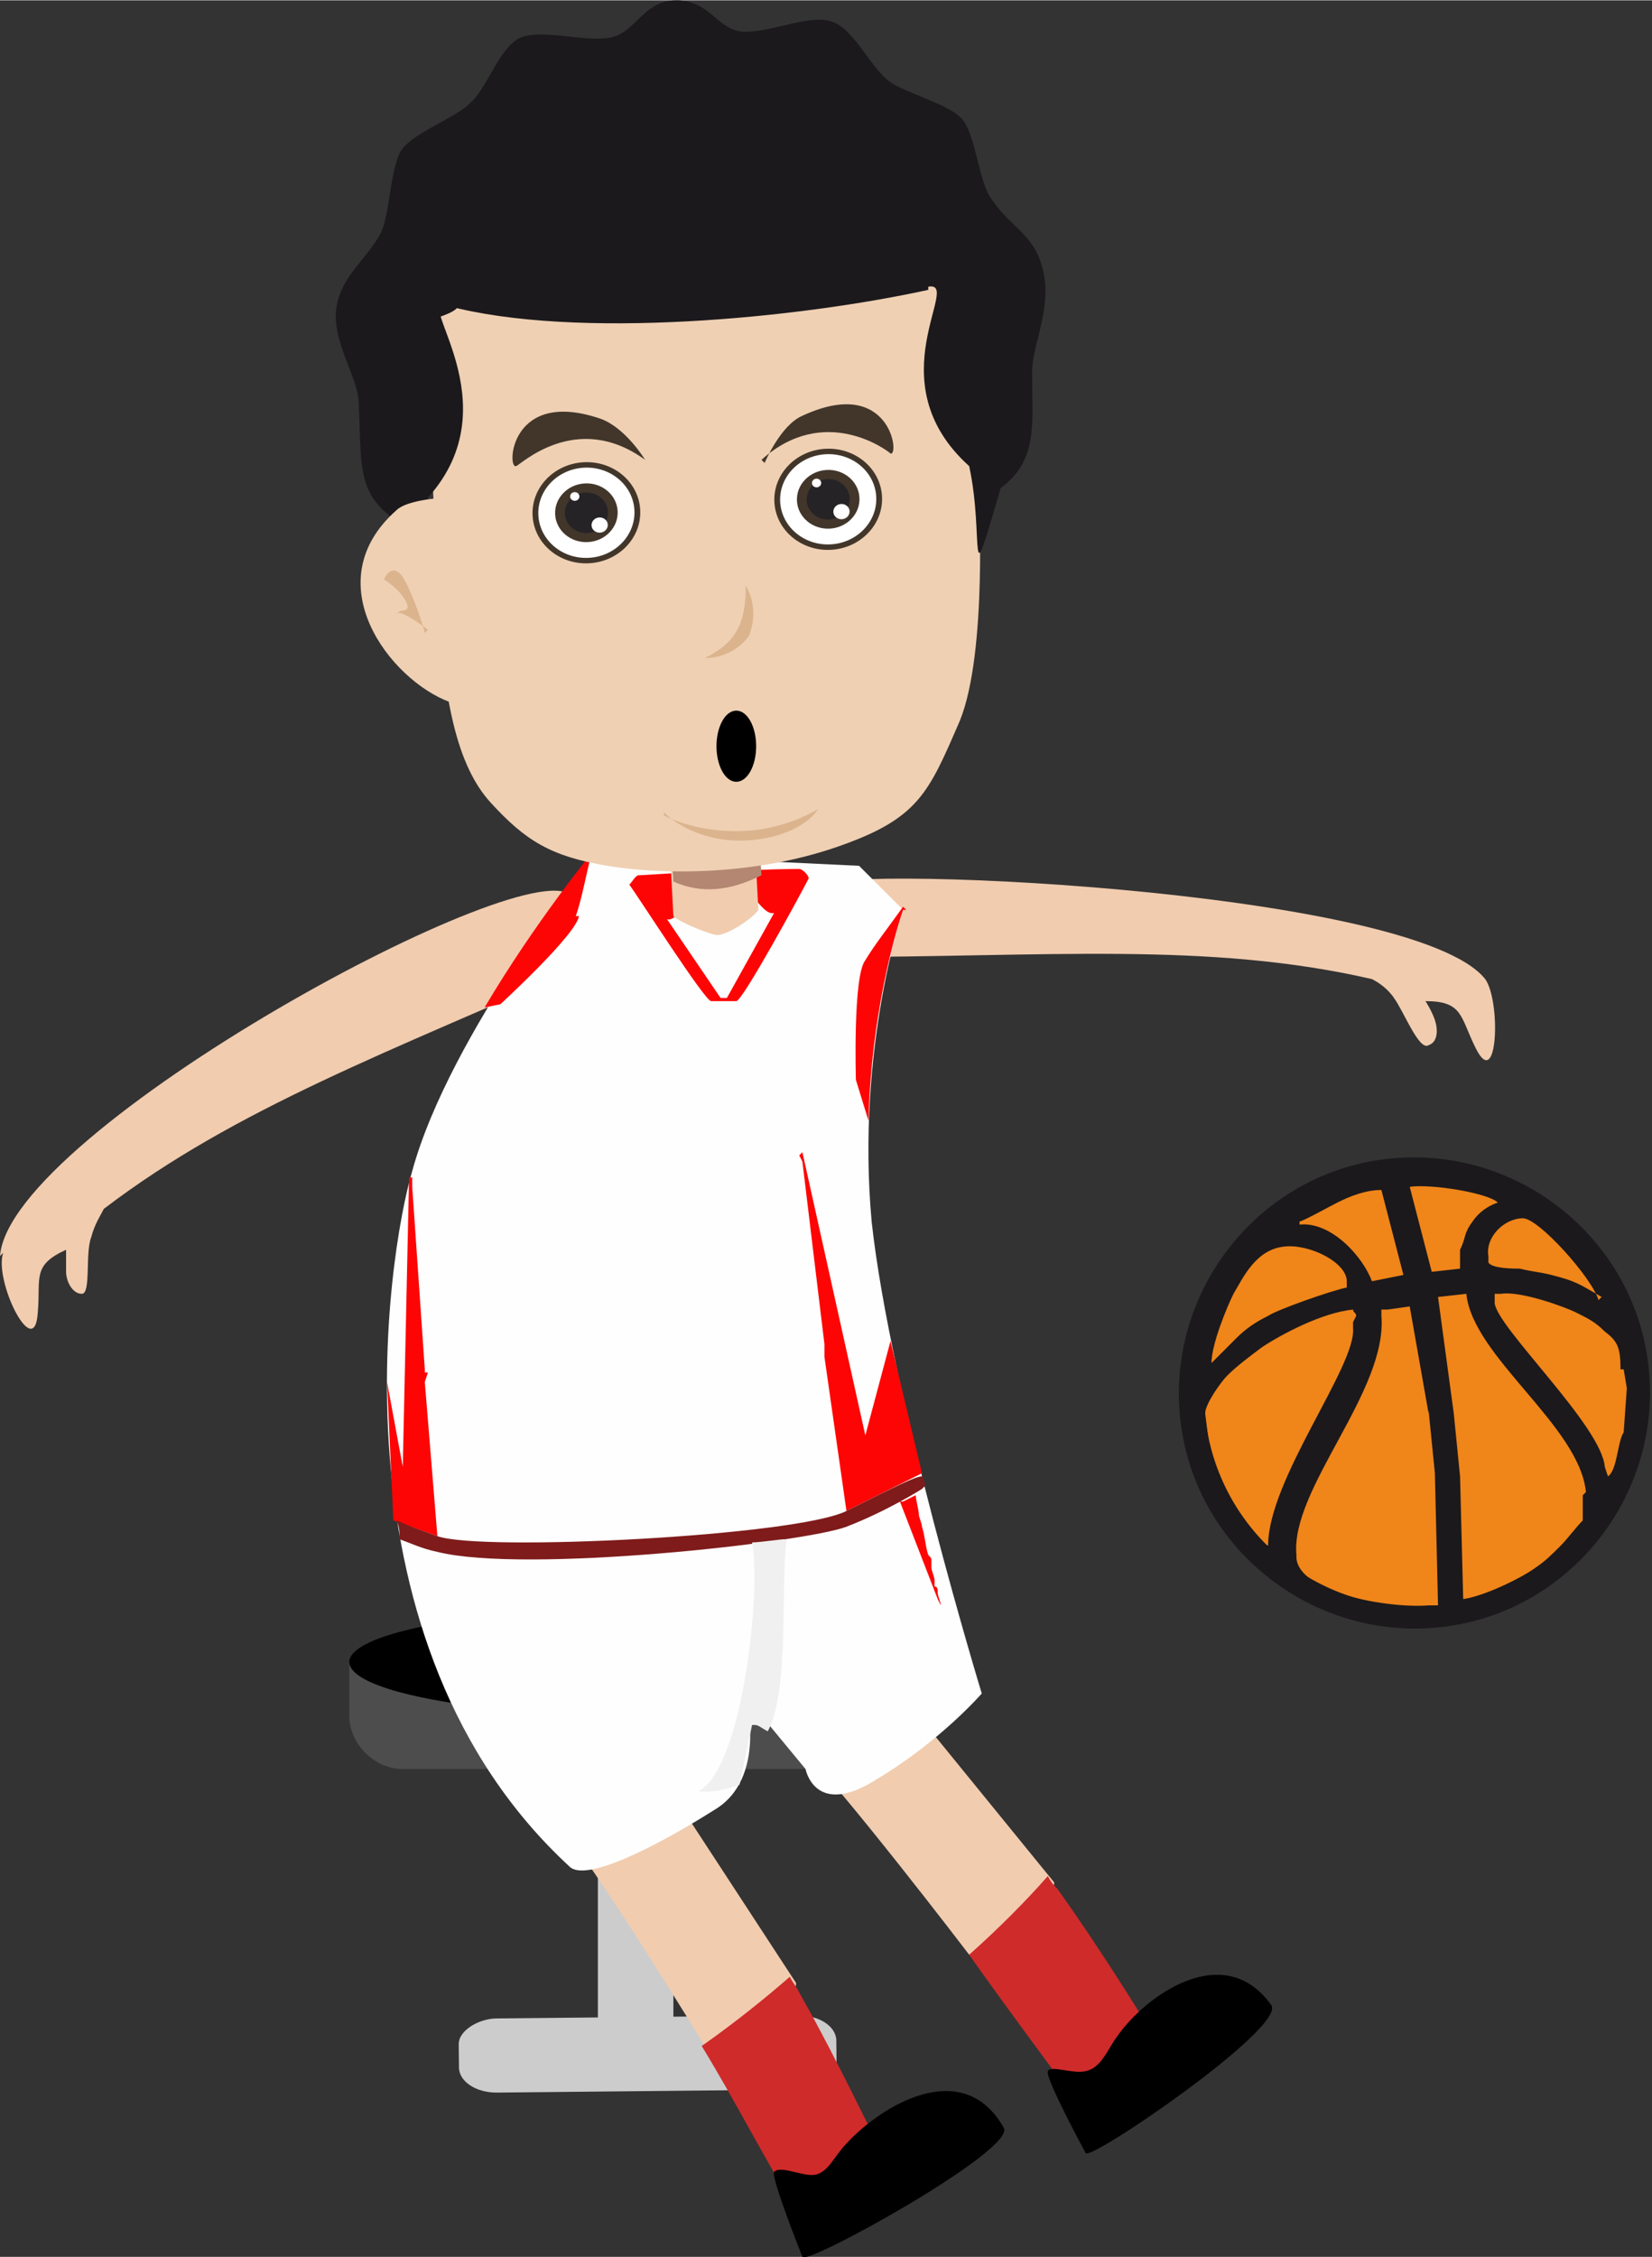 <?xml version="1.0" encoding="UTF-8"?>
<!DOCTYPE svg PUBLIC "-//W3C//DTD SVG 1.1//EN" "http://www.w3.org/Graphics/SVG/1.1/DTD/svg11.dtd">
<!-- Creator: CorelDRAW X6 -->
<svg xmlns="http://www.w3.org/2000/svg" xml:space="preserve" width="6.793in" height="9.28in" version="1.1" style="shape-rendering:geometricPrecision; text-rendering:geometricPrecision; image-rendering:optimizeQuality; fill-rule:evenodd; clip-rule:evenodd"
viewBox="0 0 525 717"
 xmlns:xlink="http://www.w3.org/1999/xlink">
 <rect x="0" y="0" width="525" height="717" fill="#333333" stroke="none"/>
 <defs>
  <style type="text/css">
   <![CDATA[
    .str0 {stroke:black;stroke-width:0.609}
    .fil9 {fill:#F08519}
    .fil17 {fill:#F0F0F0}
    .fil6 {fill:#FEFEFE}
    .fil3 {fill:black}
    .fil8 {fill:#1B191C}
    .fil15 {fill:#252326}
    .fil13 {fill:#42362A}
    .fil2 {fill:#4D4D4D}
    .fil0 {fill:#6666CC}
    .fil16 {fill:#7F1B1B}
    .fil10 {fill:#B48772}
    .fil1 {fill:#CCCCCC}
    .fil5 {fill:#CF2B2A}
    .fil12 {fill:#DBB48D}
    .fil11 {fill:#EFD0B3}
    .fil4 {fill:#F1CCAF}
    .fil7 {fill:#FE0505}
    .fil14 {fill:white}
   ]]>
  </style>
 </defs>
 <rect class="fil0" x="-3849" y="-1879" width="904" height="1278"/>
 <rect class="fil1" transform="matrix(0.007 0.673 -1 0.01 265.696 640.169)" width="35" height="120" rx="12" ry="12"/>
 <rect class="fil1" x="190" y="538" width="24" height="120" rx="12" ry="12"/>
 <path class="fil2" d="M111 528l184 0 0 17c0,9 -8,17 -17,17l-150 0c-9,0 -17,-8 -17,-17l0 -17z"/>
 <ellipse class="fil3" cx="203" cy="528" rx="92" ry="17"/>
 <path class="fil4" d="M0 399c3,-40 171,-131 182,-114l5 21c-63,28 -112,46 -154,78 -1,2 -3,5 -4,9 -2,5 0,18 -3,18 -3,0 -5,-4 -5,-7 0,-3 0,-7 0,-7 -11,5 -8,9 -9,20 -1,16 -14,-10 -11,-19z"/>
 <path class="fil4" d="M472 311c-23,-29 -214,-37 -213,-29l4 22c69,0 121,-5 173,7 2,1 5,3 7,6 3,4 8,17 11,15 3,-1 3,-5 2,-8 -1,-3 -3,-6 -3,-6 12,0 11,5 16,15 7,14 8,-15 3,-22z"/>
 <path class="fil4" d="M204 555l49 75 -5 41 -24 -21c0,0 -36,-59 -47,-71 -11,-12 -11,-8 -11,-8l38 -16z"/>
 <path class="fil5" d="M253 702c-10,-16 -19,-34 -30,-52 10,-7 20,-15 28,-22 1,2 2,3 3,5 13,23 24,47 27,52l-27 17z"/>
 <path class="fil3" d="M255 717c1,3 68,-34 64,-41 -13,-23 -39,-7 -50,5 -4,4 -6,10 -11,10 -4,0 -10,-3 -12,-1 -1,2 9,27 9,27z"/>
 <path class="fil4" d="M278 528l57 70 -1 41 -26 -18c0,0 -42,-55 -54,-66 -12,-11 -11,-7 -11,-7l36 -20z"/>
 <path class="fil5" d="M343 669c-11,-15 -23,-31 -35,-48 9,-8 18,-17 25,-25 1,2 2,3 3,4 15,21 29,44 32,49l-25 20z"/>
 <path class="fil3" d="M345 684c1,3 64,-40 59,-47 -15,-21 -40,-3 -49,10 -3,4 -5,10 -10,11 -4,1 -11,-2 -12,0 -1,2 12,26 12,26z"/>
 <path class="fil6" d="M287 289c0,0 -15,44 -10,99 6,55 35,150 35,150 0,0 -13,15 -33,27 -20,13 -23,-3 -23,-3l-19 -23c0,0 7,26 -10,36 -19,12 -41,23 -46,18 -77,-71 -58,-194 -50,-221 12,-44 58,-101 58,-101l84 4 14 14z"/>
 <path class="fil7" d="M200 281c3,4 24,37 26,37l8 0c2,0 21,-35 23,-39 0,-1 -2,-3 -3,-3 -1,0 -12,0 -24,1l-1 0 0 3 3 0c6,0 10,11 14,10l-15 27 -2 0 -17 -25c4,1 8,-11 13,-11l3 -1 0 -3 -1 0c-11,0 -22,1 -24,1 -1,0 -2,2 -3,3z"/>
 <polygon class="fil8" points="456,371 458,371 460,371 462,371 463,372 465,372 467,372 468,373 469,373 471,373 472,374 473,374 474,374 475,375 476,375 477,376 478,376 479,376 480,377 481,377 481,378 482,378 483,378 484,379 485,379 486,380 487,380 487,380 488,381 488,381 489,382 490,382 490,383 491,383 492,383 492,384 493,384 493,385 494,385 495,386 495,386 496,387 496,387 497,388 498,388 498,389 499,389 499,389 500,390 500,390 501,391 501,392 502,392 502,393 503,393 503,394 504,394 504,395 505,396 506,396 506,397 507,398 507,398 508,399 508,400 509,401 510,401 510,402 511,403 511,404 512,405 512,406 513,407 514,408 514,409 515,410 515,411 516,412 517,414 517,416 518,417 519,419 519,422 519,422 519,423 520,424 521,427 523,445 522,448 522,451 522,453 522,455 521,457 521,458 521,460 520,461 520,462 520,464 519,465 519,466 519,467 518,468 518,469 517,470 517,471 517,472 516,473 516,474 515,474 515,475 515,476 514,477 514,478 513,479 513,480 513,480 512,481 512,481 511,482 511,483 510,483 510,484 510,485 509,485 509,486 508,486 508,487 508,487 507,488 507,488 506,489 506,489 505,490 505,491 504,492 504,492 503,493 503,493 502,494 502,494 501,495 501,495 500,496 500,496 499,497 498,497 498,498 497,499 497,499 496,500 495,500 494,501 494,501 493,502 492,502 491,503 490,504 490,504 489,505 488,505 487,506 486,506 485,507 484,508 483,508 482,509 480,509 479,510 477,511 476,511 474,512 471,513 469,513 466,514 447,516 445,516 442,516 440,515 438,515 436,515 434,515 433,514 431,514 430,514 429,513 428,513 426,512 425,512 424,512 423,511 422,511 421,511 420,510 420,510 419,509 418,509 417,509 416,508 416,508 415,507 414,507 413,507 413,506 412,506 411,505 411,505 410,504 409,504 408,504 408,503 407,503 407,502 406,502 406,501 405,501 405,501 404,500 404,500 403,499 403,499 402,498 402,498 401,498 401,497 400,497 399,496 399,495 398,495 398,494 397,494 397,493 396,493 396,492 395,491 395,491 394,490 393,490 393,489 392,488 392,488 391,487 391,486 390,485 390,485 389,484 388,483 388,482 387,481 387,480 386,479 386,478 385,476 384,476 384,474 383,473 382,471 382,469 381,468 380,465 380,463 379,460 377,442 377,438 377,436 378,434 378,432 378,430 379,428 379,427 379,425 380,424 380,423 380,422 381,421 381,419 381,418 382,417 382,416 383,416 383,415 383,414 384,413 384,412 385,411 385,410 385,410 386,409 386,408 387,407 387,406 387,406 388,405 388,404 389,404 389,403 390,402 390,402 390,401 391,401 391,400 392,400 392,399 393,398 393,398 394,397 394,397 395,396 395,396 396,395 396,394 396,393 398,392 398,392 399,392 400,392 400,390 401,390 401,389 402,389 403,388 403,387 404,387 404,386 405,386 406,385 407,385 408,384 408,384 409,383 410,382 411,382 412,381 413,381 414,380 414,380 415,379 417,378 418,378 419,377 421,376 423,376 424,375 426,374 428,374 430,373 434,372 451,370 "/>
 <path class="fil9" d="M454 448l2 20 1 42 -3 0c-13,1 -41,-4 -42,-15l0 -1c-2,-21 29,-52 27,-76l0 -2 2 0 7 -1 6 34z"/>
 <path class="fil9" d="M503 475l0 2 0 6c-2,2 -5,6 -7,8 -3,3 -5,5 -8,7 -4,3 -16,9 -23,10l-1 -39 -2 -20 -5 -37 9 -1c2,20 36,42 38,63z"/>
 <path class="fil9" d="M430 420l0 2c1,12 -27,48 -27,69 -5,-1 -19,-25 -19,-34l-1 -8c0,-3 5,-10 7,-12 3,-3 7,-6 11,-9 6,-4 19,-11 29,-12 0,1 1,1 1,2z"/>
 <path class="fil9" d="M516 435l1 6 -1 14c-2,3 -2,12 -5,14l-1 -3c-1,-13 -34,-44 -35,-52l0 -3 2 0c6,-1 20,4 24,6 4,2 6,3 9,6 4,3 5,5 5,12z"/>
 <path class="fil9" d="M428 407l0 2c-5,1 -22,7 -25,9 -4,2 -7,4 -10,7 -3,3 -6,6 -8,8 0,-6 5,-18 7,-22 3,-5 7,-14 16,-15 8,-1 20,5 20,11z"/>
 <path class="fil9" d="M446 405l-10 2c-3,-8 -13,-19 -23,-18l0 -1c1,0 10,-5 12,-6 4,-2 9,-4 14,-4l7 27z"/>
 <path class="fil9" d="M476 382c-3,1 -6,3 -8,6 -3,4 -2,5 -4,9l0 6 -9 1 -7 -27c7,-1 25,2 28,5z"/>
 <path class="fil9" d="M509 412c-7,-4 -8,-5 -16,-7 -4,-1 -6,-1 -10,-2 -2,0 -9,0 -10,-2l0 -2c-1,-6 5,-12 11,-12l0 0c5,0 22,19 24,26z"/>
 <path class="fil8" d="M442 368c-41,4 -71,41 -67,82 4,41 41,71 82,67 41,-4 71,-41 67,-82 -4,-41 -41,-71 -82,-67zm1 8c-37,4 -64,37 -60,74 4,37 37,64 74,60 37,-4 64,-37 60,-74 -4,-37 -37,-64 -74,-60z"/>
 <path class="fil4" d="M241 271l-28 1 1 19c2,2 12,6 14,6 3,0 11,-5 13,-8l-1 -19z"/>
 <path class="fil10" d="M242 278c-10,5 -19,6 -28,2l-1 -16c9,0 18,-1 28,-2l1 16z"/>
 <path class="fil7" d="M287 289c0,0 -10,28 -11,67l-4 -13c0,0 -1,-33 3,-38 3,-5 7,-10 12,-17l1 1z"/>
 <path class="fil7" d="M184 291c-1,6 -25,28 -25,28l-5 1c16,-27 34,-49 34,-49 -2,8 -3,14 -5,20z"/>
 <path class="fil11" d="M311 156c0,0 3,51 -6,73 -10,23 -13,31 -39,40 -26,9 -55,9 -73,6 -18,-3 -26,-8 -37,-20 -11,-12 -15,-33 -17,-65 -1,-32 -4,-75 -1,-86 3,-12 48,-39 72,-46 24,-7 81,7 90,15 8,8 11,83 11,83z"/>
 <path class="fil12" d="M224 209c6,0 11,-3 14,-7l0 0 0 0 0 0 0 0c2,-5 2,-11 -1,-16 0,12 -3,18 -13,23z"/>
 <path class="fil12" d="M211 258c5,5 14,9 24,9 11,0 21,-4 25,-10 -7,4 -16,7 -26,7 -9,0 -17,-2 -23,-5z"/>
 <path class="fil8" d="M295 91c11,-2 -17,30 13,57 5,23 -1,45 10,7 12,-9 10,-20 10,-37 0,-9 7,-21 3,-34 -3,-10 -10,-12 -16,-21 -4,-5 -5,-22 -10,-26 -4,-4 -18,-8 -22,-11 -6,-4 -11,-16 -18,-19 -7,-3 -19,3 -28,3 -9,0 -11,-10 -22,-10 -11,0 -13,11 -22,12 -9,1 -21,-3 -28,0 -7,4 -10,16 -16,21 -4,4 -17,9 -21,14 -4,5 -4,21 -7,27 -5,9 -12,13 -14,23 -2,11 7,23 7,31 1,20 -1,29 13,38 2,8 12,35 14,44 0,0 -7,-31 -5,-52 27,-30 -5,-64 6,-61 41,11 112,4 153,-5z"/>
 <path class="fil11" d="M143 223c-19,-7 -43,-38 -17,-61 3,-3 13,-4 17,-4 0,10 -1,18 -1,29 0,11 -1,27 1,36z"/>
 <path class="fil12" d="M135 201c0,0 -2,-8 -6,-16 -4,-8 -7,-1 -7,-1 0,0 5,3 7,7 2,4 -2,2 -3,4 1,-2 10,5 10,5z"/>
 <path class="fil13" d="M242 146c20,-18 40,-3 41,-2 3,1 0,-25 -28,-12 -7,3 -12,15 -12,15z"/>
 <path class="fil13" d="M205 146c-22,-16 -40,2 -41,2 -3,1 -2,-25 27,-15 8,3 14,13 14,13z"/>
 <circle class="fil13" transform="matrix(-1.71 0.095 0.089 1.605 186.354 162.822)" r="10"/>
 <circle class="fil14" transform="matrix(-1.526 0.085 0.08 1.432 186.354 162.822)" r="10"/>
 <circle class="fil13" transform="matrix(-0.993 0.055 0.052 0.932 186.354 162.822)" r="10"/>
 <circle class="fil15" transform="matrix(-0.684 0.038 0.036 0.642 186.353 162.822)" r="10"/>
 <circle class="fil14" transform="matrix(-0.258 0.014 0.013 0.242 190.569 166.732)" r="10"/>
 <circle class="fil14" transform="matrix(-0.147 0.008 0.008 0.138 182.66 157.646)" r="10"/>
 <circle class="fil13" transform="matrix(-1.71 0.095 0.089 1.605 263.2 158.545)" r="10"/>
 <circle class="fil14" transform="matrix(-1.526 0.085 0.08 1.432 263.2 158.545)" r="10"/>
 <circle class="fil13" transform="matrix(-0.993 0.055 0.052 0.932 263.2 158.545)" r="10"/>
 <circle class="fil15" transform="matrix(-0.684 0.038 0.036 0.642 263.2 158.545)" r="10"/>
 <circle class="fil14" transform="matrix(-0.258 0.014 0.013 0.242 267.415 162.455)" r="10"/>
 <circle class="fil14" transform="matrix(-0.147 0.008 0.008 0.138 259.507 153.369)" r="10"/>
 <path class="fil8" d="M135 102c0,0 8,-2 10,-4 2,-2 3,-7 3,-7l-11 2 -1 10z"/>
 <polygon class="fil7" points="275,456 283,426 293,468 269,480 262,431 262,428 262,428 262,427 255,369 254,367 255,366 "/>
 <polygon class="fil7" points="128,466 123,439 125,483 139,488 135,439 136,436 135,436 135,435 131,377 131,374 130,374 "/>
 <path class="fil16" d="M293 468c0,1 1,3 1,4l-1 1c0,0 -11,7 -24,12 -13,5 -102,15 -130,8 -5,-1 -9,-3 -12,-4 0,-2 0,-4 -1,-6 3,1 -1,0 13,5 14,5 114,0 130,-8 16,-8 22,-11 24,-11z"/>
 <path class="fil7" d="M286 477l12 31 1 2c0,-1 -1,-3 -1,-4 0,-1 0,-2 -1,-2 0,-1 0,-2 0,-2 0,-1 -1,-3 -1,-4 0,0 0,-2 0,-2 0,-1 0,-1 -1,-2 -1,-3 -1,-6 -2,-9 0,-1 -1,-3 -1,-4 0,-1 -1,-5 -1,-6l-4 2z"/>
 <path class="fil17" d="M249 489c-1,0 -8,1 -10,1 3,15 -3,72 -17,79 5,1 13,-2 13,-2l4 -19c0,0 0,0 1,0 1,0 2,1 4,2 7,-13 4,-46 6,-61z"/>
 <ellipse class="fil3 str0" cx="234" cy="237" rx="6" ry="11"/>
</svg>
